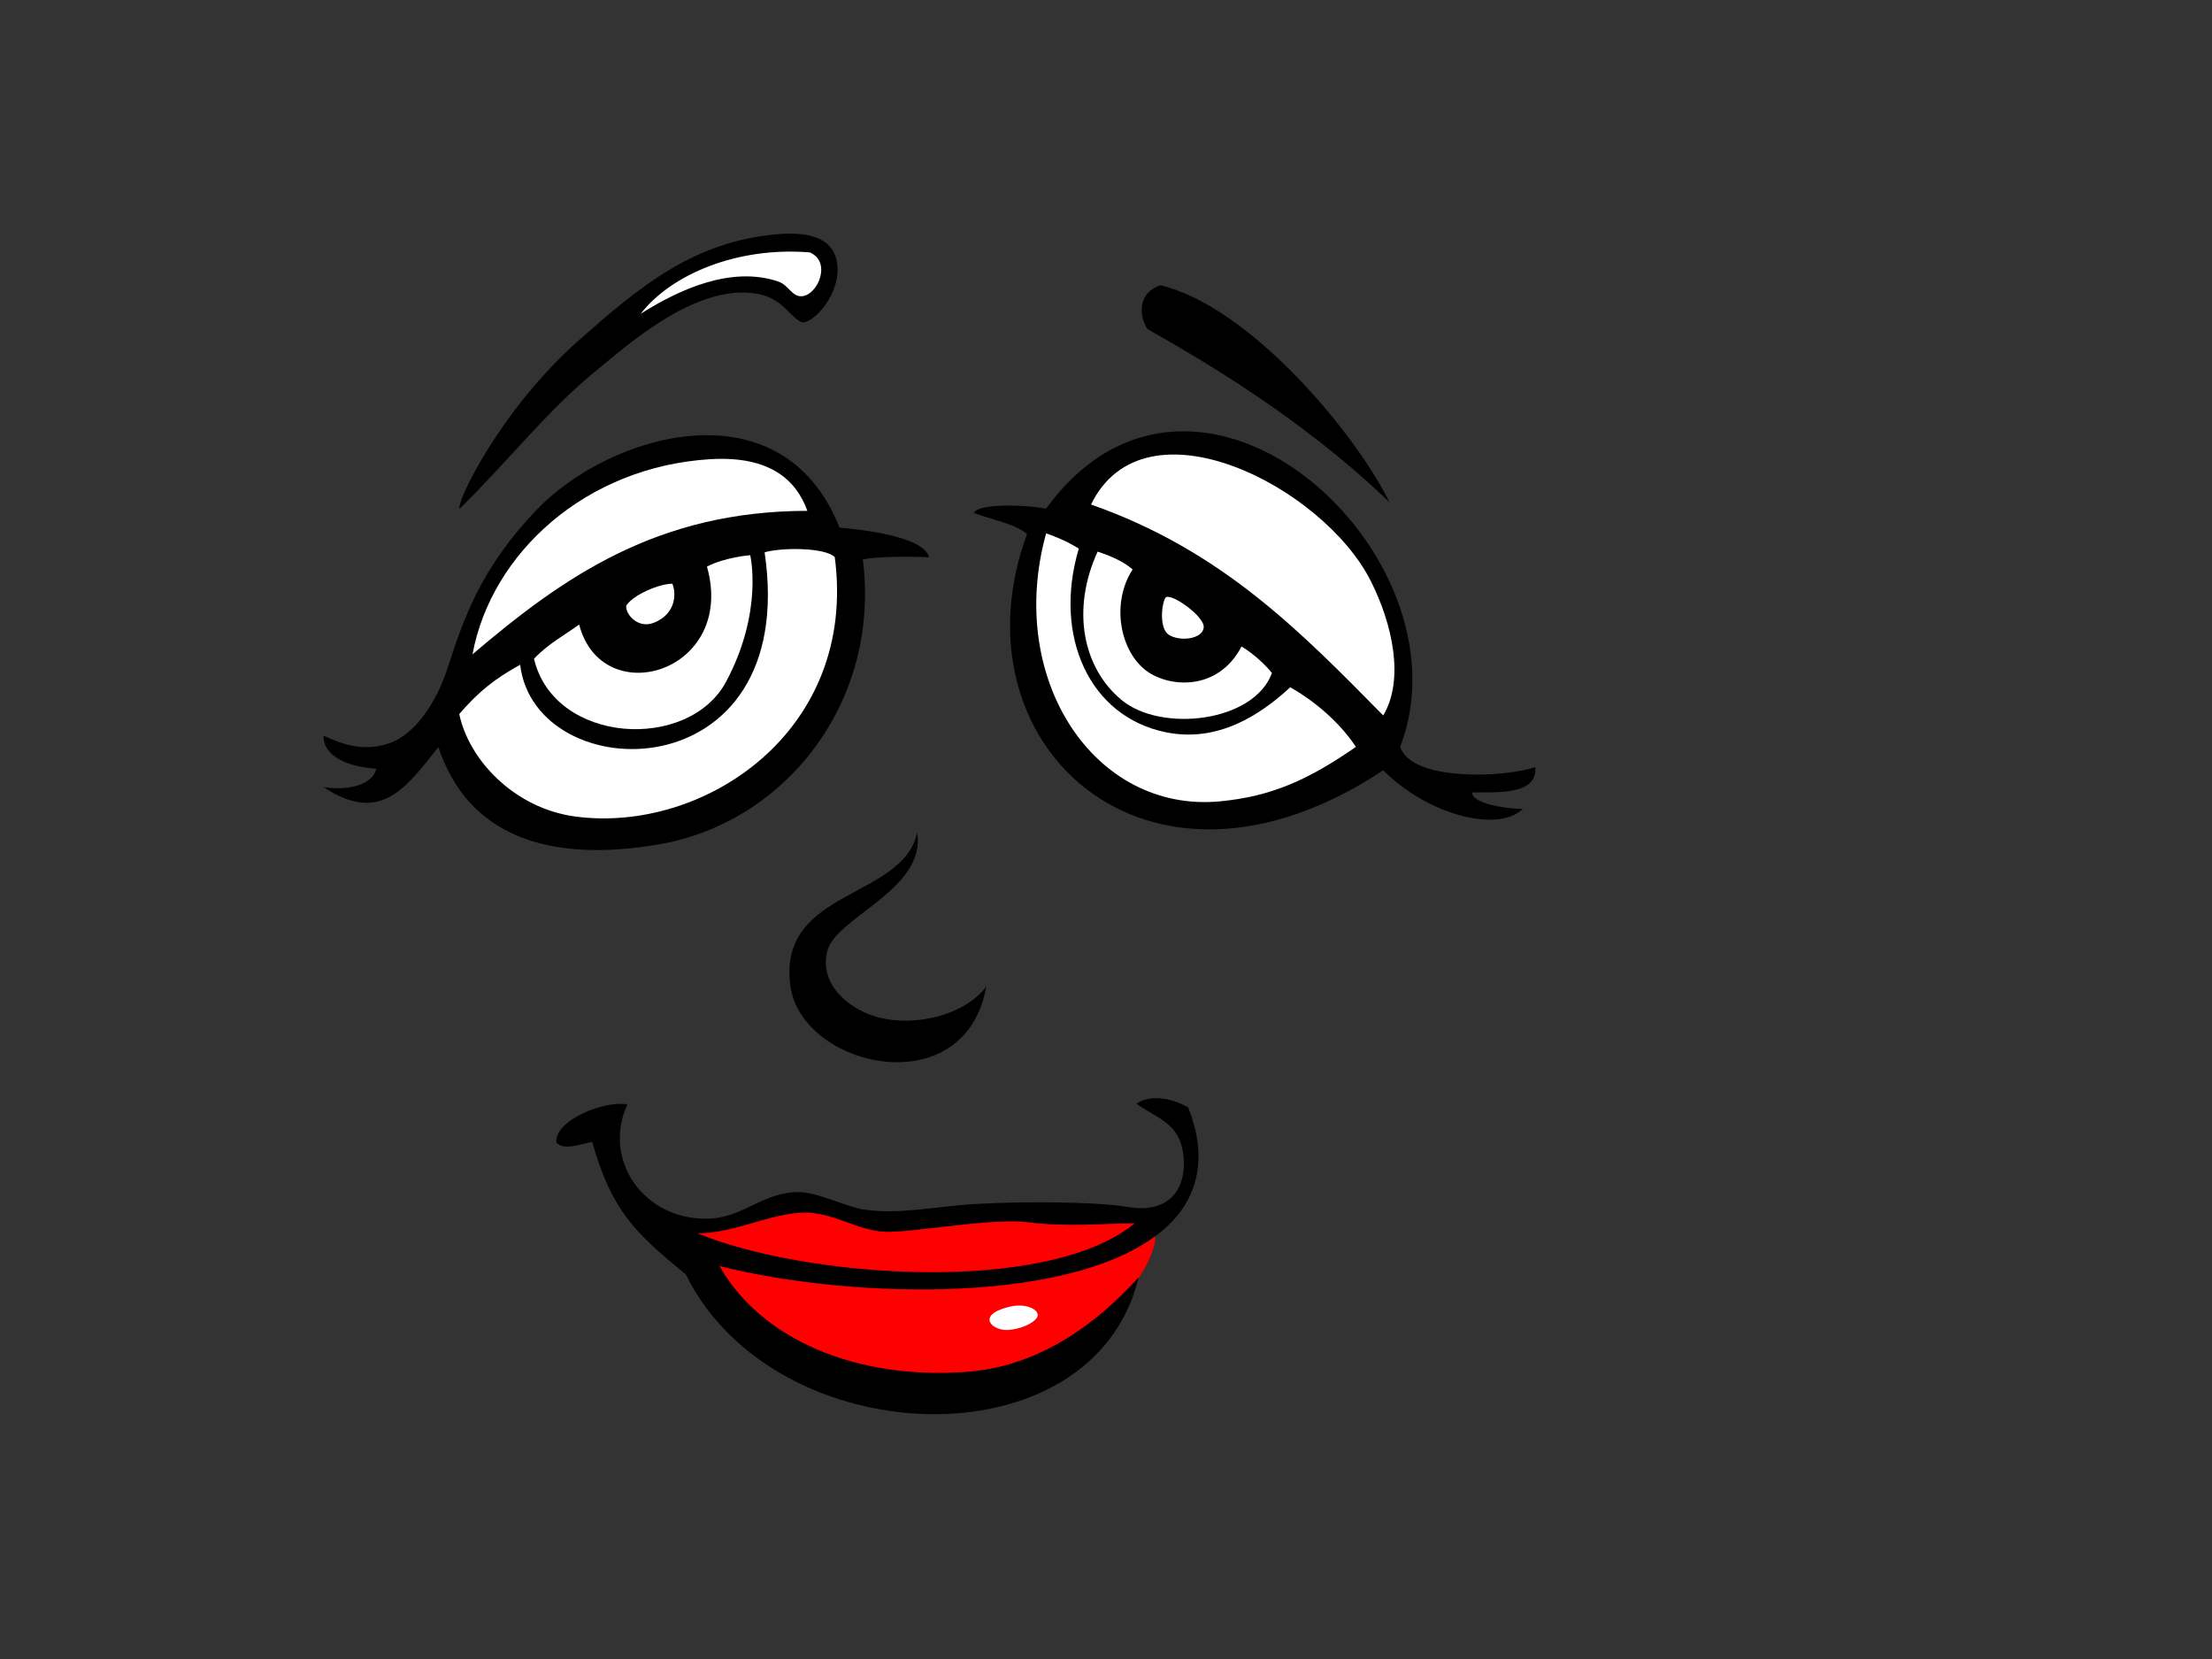 <?xml version="1.0" encoding="utf-8"?>
<!-- Generator: Adobe Illustrator 17.0.0, SVG Export Plug-In . SVG Version: 6.00 Build 0)  -->
<!DOCTYPE svg PUBLIC "-//W3C//DTD SVG 1.1//EN" "http://www.w3.org/Graphics/SVG/1.1/DTD/svg11.dtd">
<svg version="1.1" id="Layer_1" xmlns="http://www.w3.org/2000/svg" xmlns:xlink="http://www.w3.org/1999/xlink" x="0px" y="0px"
	 width="800px" height="600px" viewBox="0 0 800 600" enable-background="new 0 0 800 600" xml:space="preserve">
<rect x="0" y="0" width="800" height="600" fill="#333333" stroke="none"/>
<g>
	<path fill-rule="evenodd" clip-rule="evenodd" d="M166.259,183.992c-1.598-1.749,14.655-35.855,43.22-61.035
		c21.737-19.161,41.355-35.796,72.057-38.279c11.968-0.967,20.732,1.733,21.351,11.876c0.677,11.151-10.073,21.66-13.344,19.803
		c-4.49-2.549-6.804-8.652-16.062-10.179c-22.254-3.667-47.554,19.487-57.998,27.996
		C198.008,148.402,184.772,165.684,166.259,183.992z"/>
	<path fill-rule="evenodd" clip-rule="evenodd" fill="#FFFFFF" d="M231.704,113.495c11.224-14.489,35.261-24.336,61.178-22.211
		c7.919,3.426,2.999,15.155-2.67,15.83c-3.733,0.452-4.96-4.006-8.676-5.271C264.378,95.976,245.253,104.902,231.704,113.495z"/>
	<path fill-rule="evenodd" clip-rule="evenodd" d="M502.575,181.704c-32.397-31.28-70.05-52.713-87.594-62.713
		c-2.575-3.784-4.309-12.714,4.684-15.826C451.774,110.779,489.91,156.099,502.575,181.704z"/>
	<path fill-rule="evenodd" clip-rule="evenodd" d="M506.393,270.112c4.097,12.675,38.074,11.102,48.852,7.321
		c1.039,10.663-15.645,8.941-22.819,9.174c-0.141,4.105,12.735,5.949,18.296,5.949c-8.685,8.596-33.95,2.511-50.461-13.969
		c-86.01,57.034-156.588-9.917-128.821-85.44c-4.513-3.783-11.634-4.877-19.281-7.629c1.348-3.156,16.114-3.284,26.191-1.571
		C432.912,109.026,533.001,200.793,506.393,270.112z"/>
	<path fill-rule="evenodd" clip-rule="evenodd" d="M335.961,201.539c-8.339-0.345-18.387-0.274-23.912,0.761
		c6.568,51.895-28.337,95.114-73.28,102.987c-41.271,7.224-69.759-3.61-80.224-35.091c-11.567,14.493-20.824,28.227-41.527,14.462
		c7.992,1.376,17.731-0.455,19.054-6.631c-13.147-0.932-19.253-6.015-19.054-11.927c5.562,2.399,13.553,6.182,23.637,2.748
		c10.072-3.439,17.514-15.803,21.196-27.156c5.91-18.213,11.955-35.958,31.971-57.054c26.412-27.837,88.964-46.395,109.819,6.19
		C311.398,191.494,334.294,194.013,335.961,201.539z"/>
	<path fill-rule="evenodd" clip-rule="evenodd" fill="#FFFFFF" d="M500.262,258.753c-30.084-30.514-58.415-59.68-105.676-76.288
		c19.282-39.67,83.872-6.566,101.141,27.596C503.678,225.803,507.976,245.786,500.262,258.753z"/>
	<path fill-rule="evenodd" clip-rule="evenodd" fill="#FFFFFF" d="M291.992,184.754c-54.145,0.079-87.933,23.649-121.101,51.875
		c6.776-36.621,40.994-67.777,85.834-70.548C278.966,164.704,288.136,174.074,291.992,184.754z"/>
	<path fill-rule="evenodd" clip-rule="evenodd" fill="#FFFFFF" d="M188.128,240.415c5.345,45.27,101.266,46.646,88.408-40.652
		c5.77-1.765,21.736-1.872,25.368,1.72c8.344,63.236-47.613,100.011-93.832,93.827c-22.158-2.964-38.576-20.62-41.969-37.074
		C172.968,250.286,178.878,245.476,188.128,240.415z"/>
	<path fill-rule="evenodd" clip-rule="evenodd" fill="#FFFFFF" d="M466.622,248.565c8.396,4.707,17.683,12.371,23.759,21.548
		c-16.851,11.709-30.284,17.916-49.127,19.701c-45.558,4.322-77.498-44.338-62.903-96.927c3.824,1.376,7.301,2.752,11.813,5.501
		c-9.38,31.62,3.824,60.832,31.491,66.447C440.455,268.65,455.764,258.61,466.622,248.565z"/>
	<path fill-rule="evenodd" clip-rule="evenodd" fill="#FFFFFF" d="M209.463,225.878c8.255,31.806,56.989,17.318,46.22-20.961
		c6.603-3.434,15.637-4.124,15.637-4.124s4.867,20.276-8.69,45.71c-13.552,25.439-62.204,22.686-69.505-8.249
		C198.34,232.76,204.242,229.662,209.463,225.878z"/>
	<path fill-rule="evenodd" clip-rule="evenodd" fill="#FFFFFF" d="M409.629,205.948c-7.602,11.718-4.92,28.588,4.411,36.221
		c7.75,6.332,26.166,8.458,34.975-8.352c4.056,2.377,8.568,6.503,11.006,9.597c-6.603,17.872-40.008,21.537-54.261,9.849
		c-14.247-11.681-18.352-32.889-8.793-53.758C401.983,201.135,406.502,203.2,409.629,205.948z"/>
	<path fill-rule="evenodd" clip-rule="evenodd" fill="#FFFFFF" d="M226.488,219.007c2.782-4.124,12.164-7.903,16.685-7.903
		c1.578,3.945,1.042,10.999-6.604,14.093C230.654,227.592,226.094,222.012,226.488,219.007z"/>
	<path fill-rule="evenodd" clip-rule="evenodd" fill="#FFFFFF" d="M435.342,226.918c-0.345,4.123-8.295,5.253-12.51,2.744
		c-3.635-2.166-2.782-10.996-1.387-13.403C422.833,213.855,435.696,222.789,435.342,226.918z"/>
	<path fill-rule="evenodd" clip-rule="evenodd" fill="#FF0000" d="M254.254,452.166c-2.329-5.934,41.082,11.788,74.654,11.353
		c33.573-0.433,55.649-3.931,68.463-9.172c12.815-5.239,17.23-9.612,19.885-8.737c2.637,0.873-2.205,27.523-44.62,47.618
		C330.236,513.324,270.601,493.667,254.254,452.166z"/>
	<path fill-rule="evenodd" clip-rule="evenodd" d="M429.678,400.461c7.096,17.522,3.753,32.044-6.677,42.238
		c-30.396,29.742-115.05,27.275-162.801,15.176c14.939,26.31,48.97,41.211,89.406,38.274c27.317-1.987,48.058-18.63,62.177-34.139
		c-16.427,68.321-131.784,63.858-163.756-1.097c-18.624-15.291-26.732-23.008-33.864-47.91c-4.981,0.89-10.201,3.194-12.977,0.202
		c-0.589-8.4,18.305-15.409,25.723-13.745c-9.33,20.088,6.183,42.39,29.956,41.255c12.31-0.587,19.606-10.023,32.813-9.555
		c6.1,0.218,16.913,5.413,22.568,6.262c13.147,1.959,25.436-1.088,40.697-1.983c16.398-0.965,43.202-0.926,55.368,1.134
		c12.157,2.064,20.501-4.12,19.803-17.184c-0.69-13.057-9.034-14.433-17.113-20.24C415.605,396.018,422.906,396.708,429.678,400.461
		z"/>
	<path fill-rule="evenodd" clip-rule="evenodd" fill="#FF0000" d="M410.396,442.422c-31.929,26.275-119.819,19.633-158.204,3.577
		c12.223,0.194,24.411-6.325,36.572-7.361c12.166-1.027,21.203,6.877,32.323,6.877c11.118,0,37.882-5.16,51.077-3.438
		C385.371,443.798,399.318,442.49,410.396,442.422z"/>
	<path fill-rule="evenodd" clip-rule="evenodd" fill="#FFFFFF" d="M364.686,472.693c5.709-1.466,10.172,0.433,10.609,2.618
		c0.444,2.188-4.871,5.25-10.609,5.685C358.948,481.43,352.769,475.756,364.686,472.693z"/>
	<path fill-rule="evenodd" clip-rule="evenodd" d="M331.71,301.162c3.309,20.29-28.98,30.522-32.389,42.414
		c-3.4,11.887,7.157,21.079,17.325,24.078c13.942,4.1,32.393-0.512,40.059-10.878c-7.634,43.109-67.029,29.377-70.886-0.376
		C281.291,321.441,326.475,325.304,331.71,301.162z"/>
</g>
</svg>
